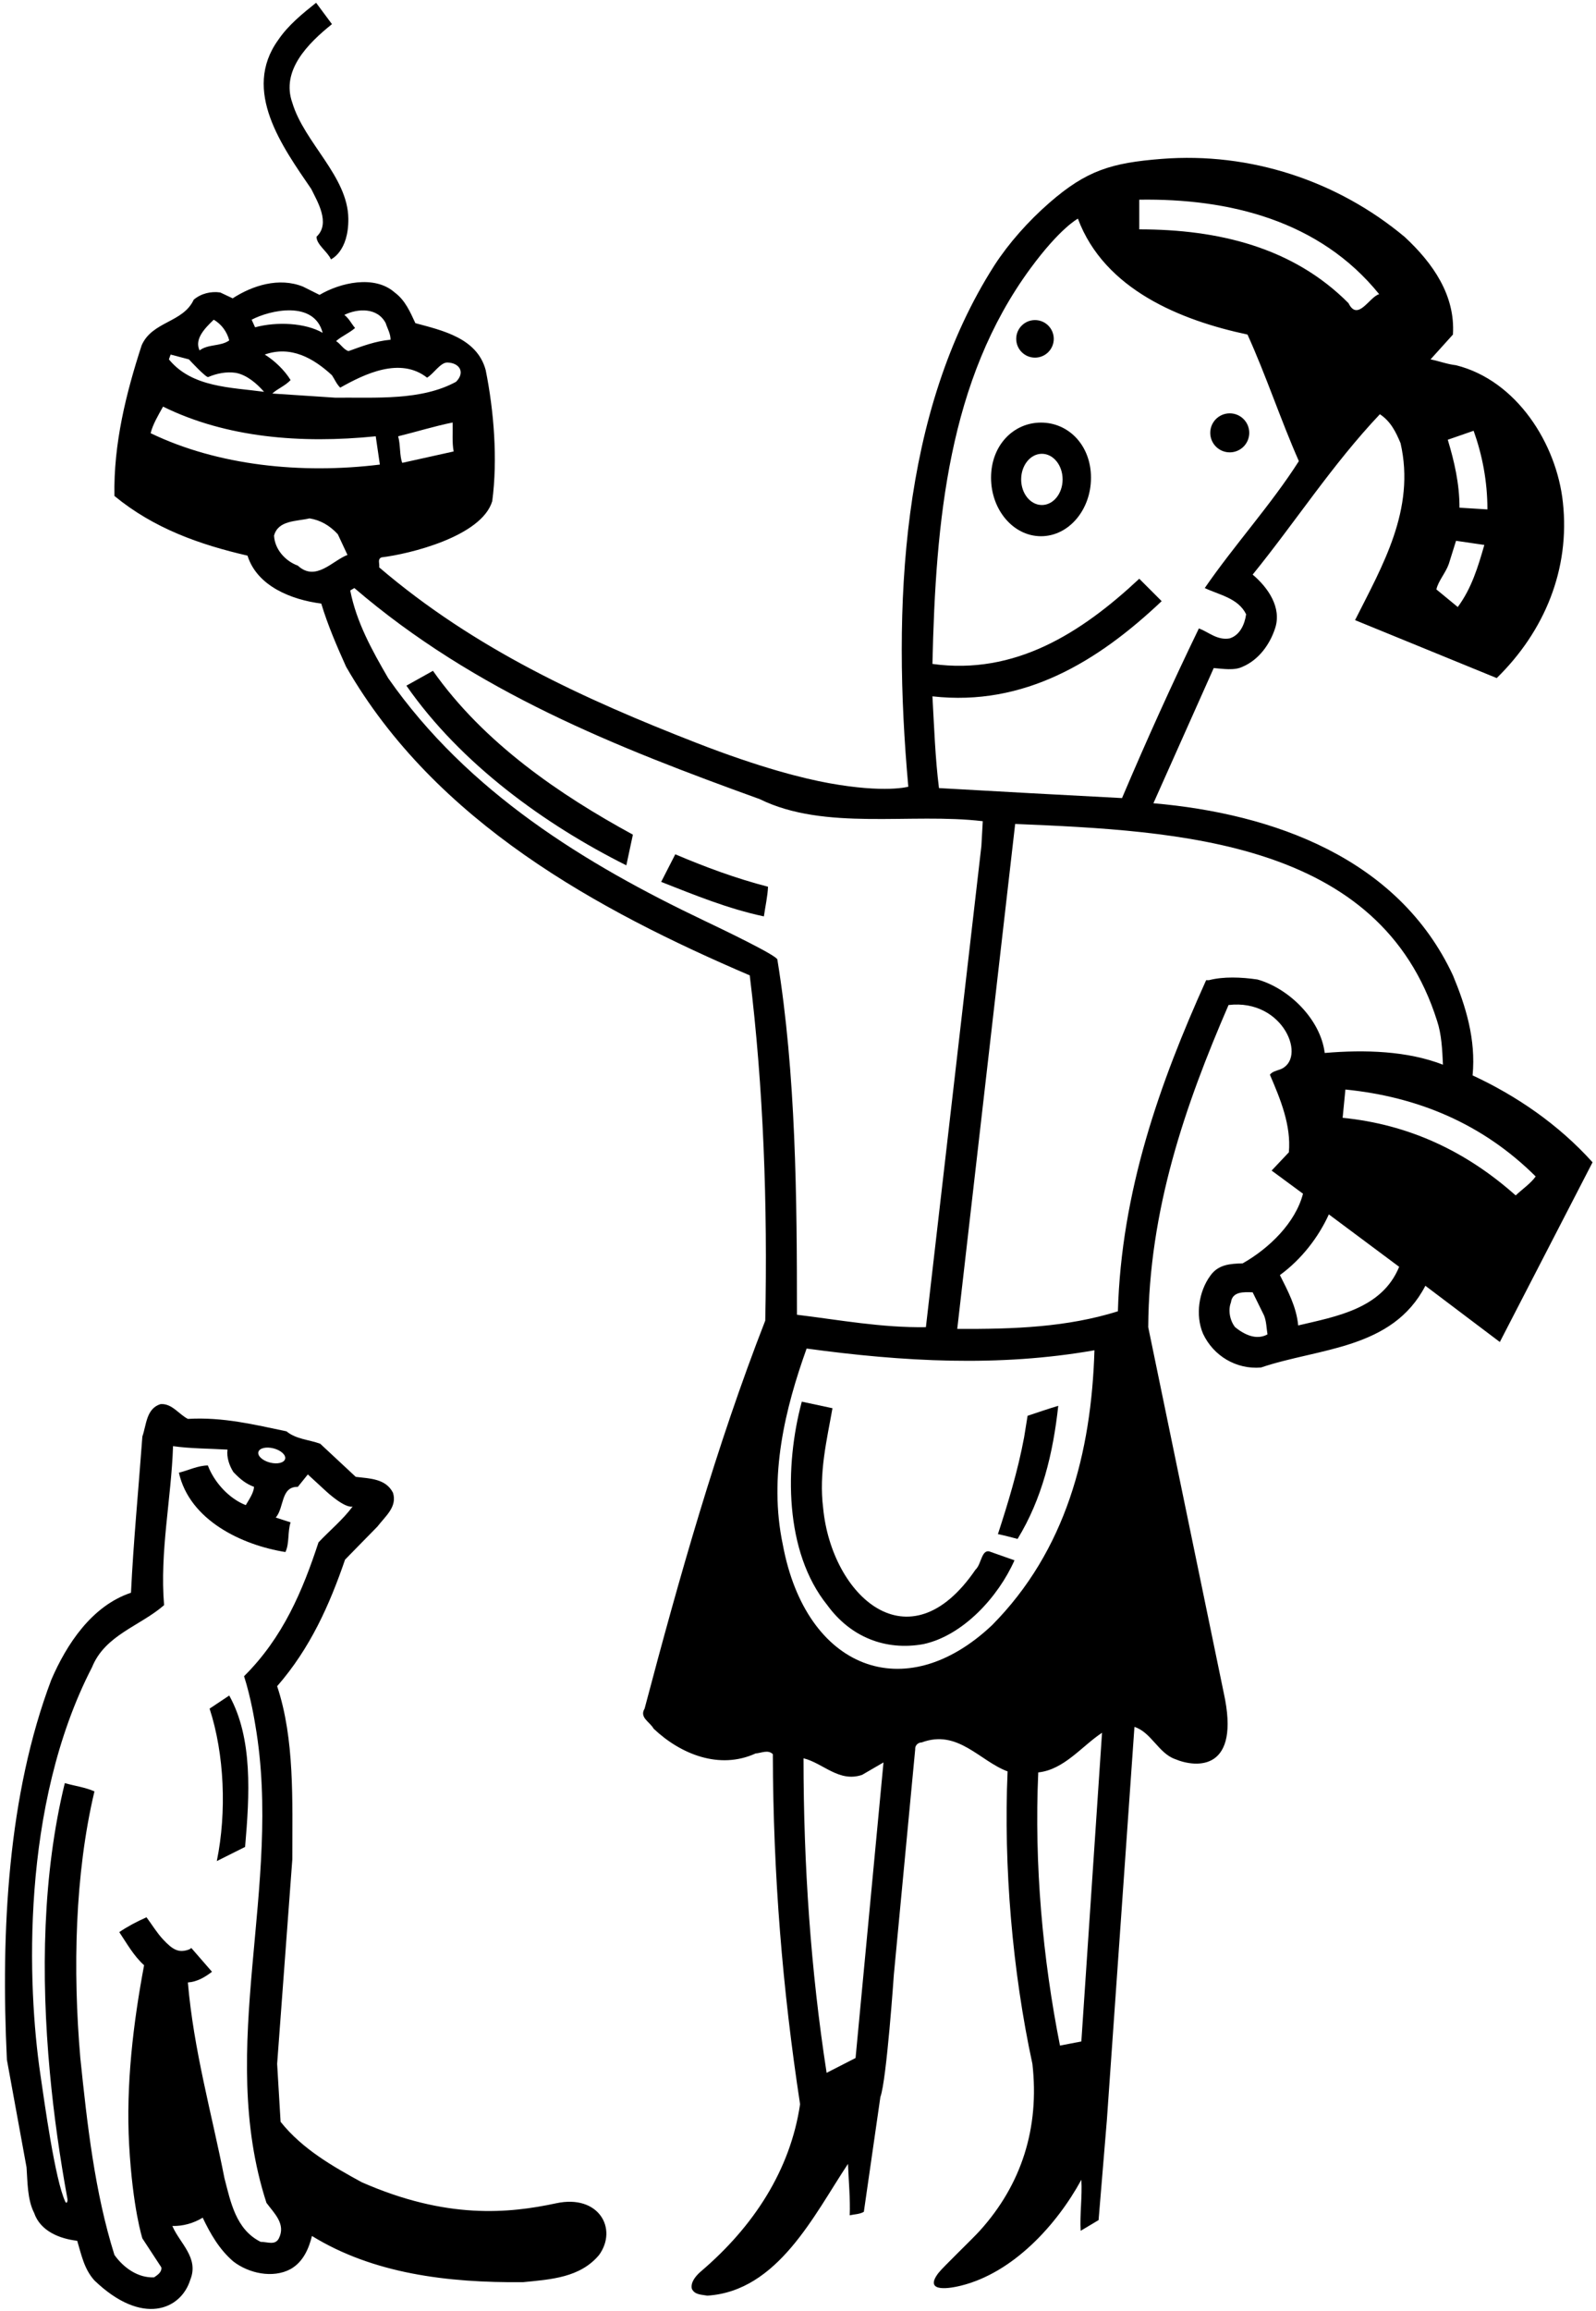 <?xml version="1.0" encoding="UTF-8"?>
<svg xmlns="http://www.w3.org/2000/svg" xmlns:xlink="http://www.w3.org/1999/xlink" width="463pt" height="670pt" viewBox="0 0 463 670" version="1.1">
<g id="surface1">
<path style=" stroke:none;fill-rule:nonzero;fill:rgb(0%,0%,0%);fill-opacity:1;" d="M 300.25 103.695 C 303.258 103.695 305.695 101.258 305.695 98.25 C 305.695 95.242 303.258 92.805 300.25 92.805 C 297.242 92.805 294.805 95.242 294.805 98.25 C 294.805 101.258 297.242 103.695 300.25 103.695 "/>
<path style=" stroke:none;fill-rule:nonzero;fill:rgb(0%,0%,0%);fill-opacity:1;" d="M 356.75 131.156 C 359.875 131.156 362.406 128.625 362.406 125.5 C 362.406 122.375 359.875 119.844 356.75 119.844 C 353.625 119.844 351.094 122.375 351.094 125.5 C 351.094 128.625 353.625 131.156 356.75 131.156 "/>
<path style=" stroke:none;fill-rule:nonzero;fill:rgb(0%,0%,0%);fill-opacity:1;" d="M 302 122.527 C 293.992 122.527 287.504 129.129 287.504 138.5 C 287.504 147.871 293.992 155.473 302 155.473 C 310.008 155.473 316.496 147.871 316.496 138.5 C 316.496 129.129 310.008 122.527 302 122.527 Z M 302.25 146.426 C 298.93 146.426 296.238 143.102 296.238 139 C 296.238 134.898 298.93 131.574 302.25 131.574 C 305.57 131.574 308.262 134.898 308.262 139 C 308.262 143.102 305.57 146.426 302.25 146.426 "/>
<path style=" stroke:none;fill-rule:nonzero;fill:rgb(0%,0%,0%);fill-opacity:1;" d="M 66.5 491.602 L 60.801 495.398 C 65.102 508.602 65.801 525.398 62.898 539.602 L 71.102 535.5 C 72.398 520.5 73.398 504 66.5 491.602 "/>
<path style=" stroke:none;fill-rule:nonzero;fill:rgb(0%,0%,0%);fill-opacity:1;" d="M 91.824 68.633 C 91.781 70.906 95.098 73.023 96 75.199 C 96 75.199 101.168 72.992 101.051 63.363 C 100.898 51.121 88.293 41.418 84.801 29.801 C 81.5 20.5 89.199 12.699 96.301 7 L 91.699 0.801 C 87.699 4 83.602 7.301 80.699 11.602 C 70.102 26.301 81.898 42.5 90.301 54.801 C 92 58.301 96 64.75 91.824 68.633 "/>
<path style=" stroke:none;fill-rule:nonzero;fill:rgb(0%,0%,0%);fill-opacity:1;" d="M 161.387 638.812 C 147.555 641.777 129.543 643.543 104.898 632.699 C 96.5 628.102 87.699 623.102 81.398 615.199 L 80.398 598.402 L 84.801 539.102 C 84.801 522.102 85.5 504.199 80.398 488.898 C 90 477.898 95.602 465.301 100.102 452.199 L 109.5 442.602 C 111.801 439.602 115.301 436.898 114 432.801 C 111.898 428.699 107.301 428.699 103.199 428.199 L 92.898 418.602 C 89.602 417.398 85.898 417.301 83.102 415 C 73.898 413.102 64.801 410.801 54.5 411.398 C 51.801 410 49.898 406.898 46.602 407.102 C 42.398 408.398 42.5 413.102 41.301 416.5 C 40.199 431.602 38.699 447.102 38 461.801 C 26.602 465.602 19.301 476.801 14.898 487 C 2.301 520.301 0.199 559.699 2 597.199 L 7.699 628.398 C 8 632.398 7.898 637.699 9.898 641.602 C 11.699 646.898 17.301 649.102 22.398 649.699 C 23.602 653.699 24.398 657.898 27.398 661.199 C 41.227 674.496 52.496 669.738 55.199 661 C 57.801 654.602 52.102 650.398 50 645.398 C 53 645.5 56.199 644.602 58.801 643 C 61 647.602 63.602 652.199 67.699 655.699 C 72.102 659.102 79.102 660.699 84.301 657.898 C 88 655.801 89.602 651.898 90.5 648.301 C 108.199 659.199 129.699 661.898 151.699 661.699 C 159.801 660.898 168.301 660.398 173.801 653.801 C 179.289 646.176 173.68 636.18 161.387 638.812 Z M 74.957 420.992 C 75.25 419.859 77.223 419.391 79.367 419.945 C 81.508 420.504 83.008 421.871 82.711 423.008 C 82.418 424.141 80.441 424.609 78.301 424.055 C 76.156 423.496 74.66 422.129 74.957 420.992 Z M 80.898 649 C 79.801 651.102 77.602 650 75.602 650 C 68.398 646.398 66.898 638.398 65.102 631.5 C 61.398 612.699 56.199 594.5 54.5 574.801 C 57.199 574.598 59.398 573.301 61.5 571.699 L 55.5 564.801 C 55.227 565.051 54.883 565.23 54.5 565.352 C 51.754 566.219 50.09 565.293 47.324 562.344 C 45.504 560.398 44.02 557.93 42.5 555.898 C 39.801 557.102 37.102 558.5 34.602 560.199 C 36.801 563.5 38.801 567.102 41.801 569.801 C 38.68 586.395 36.484 604.5 37.469 621.992 C 38.496 640.309 41.301 649 41.301 649 L 46.801 657.398 C 47 658.801 45.699 659.602 44.699 660.301 C 40.102 660.5 35.898 657.602 33.199 653.801 C 27.5 635.699 25.301 616 23.301 596.699 C 21.102 571.199 21.699 543.398 27.398 519.398 C 24.699 518.199 21.602 517.801 18.801 517 C 12.359 543.301 11.848 572.633 14.461 600.852 C 15.621 613.418 17.406 625.762 19.559 637.52 C 19.703 638.316 19.297 639.117 18.945 638.367 C 15.957 632.02 12.922 609.688 11.711 601.469 C 7.949 575.973 5.918 523.648 26.699 483.398 C 30.5 474 40.602 471.5 47.602 465.398 C 46.301 450 49.699 434.5 50.199 419.301 C 55 420 60.801 420 66 420.301 C 65.699 422.5 66.5 424.898 67.699 426.801 C 69.699 428.898 71.301 430.199 73.699 431.102 C 73.602 432.801 72.301 434.699 71.301 436.398 C 66.398 434.5 62.102 429.699 60.301 424.898 C 57.5 424.898 54.699 426.301 51.898 427 C 55 440.801 70.199 448 82.801 450 C 84 447.5 83.398 444.102 84.301 441.398 L 80 440 C 82.5 437.102 81.398 431 86.398 431.102 L 89.301 427.5 L 94.699 432.465 C 94.699 432.465 99.988 437.379 102.301 436.801 C 99.398 440.699 95.699 443.699 92.398 447.199 C 87.801 461.199 82.102 474.801 70.801 486 C 72.832 492.336 73.895 499.156 74.07 500.184 C 82.129 547.035 62.621 593.395 77.301 638.699 C 79.5 641.699 83 644.801 80.898 649 "/>
<path style=" stroke:none;fill-rule:nonzero;fill:rgb(0%,0%,0%);fill-opacity:1;" d="M 298.102 410.5 L 297.102 416.699 C 295.301 426.398 292.398 435.898 289.5 444.801 C 291.398 445.199 293.301 445.699 295.199 446.199 C 302.301 434.602 305.5 421.398 307 407.602 C 304 408.5 301.102 409.5 298.102 410.5 "/>
<path style=" stroke:none;fill-rule:nonzero;fill:rgb(0%,0%,0%);fill-opacity:1;" d="M 283 455.102 C 263.621 483.5 241.246 462.574 238.801 437.301 C 237.5 427 239.898 417.398 241.5 408.301 L 232.602 406.398 C 227.602 425 227.5 449.898 240 465.398 C 246.699 474.602 256.801 478.699 267.898 476.699 C 279.398 474.199 289.602 463 294.301 452.398 L 287.5 450 C 284.699 448.699 284.801 453.5 283 455.102 "/>
<path style=" stroke:none;fill-rule:nonzero;fill:rgb(0%,0%,0%);fill-opacity:1;" d="M 427.199 311.801 C 428.199 301.301 425.199 291.699 421.5 282.801 C 405.602 248.699 369.199 235.898 334.602 232.898 L 352.102 193.699 C 354.699 193.898 358.102 194.5 360.5 193.301 C 365.199 191.301 368.398 186.801 369.898 182.199 C 371.898 176.199 367.898 170.398 363.398 166.602 C 375.898 151.199 386.5 134.699 400.301 120.102 C 403.5 122.199 405 125.398 406.301 128.5 C 410.699 147.699 401 164.102 393.102 179.801 L 434.199 196.602 C 448.102 183 455.5 165 453.398 145.699 C 451.602 128.699 440 110.301 422.398 105.898 C 419.801 105.602 417.5 104.699 415 104.199 C 417.301 101.699 419.301 99.398 421.5 97 C 422.199 85.699 415.801 76.398 407.5 68.699 C 388.027 52.43 362.723 44.047 336.984 46.07 C 322.414 47.219 315.188 49.402 304.367 58.848 C 298.27 64.172 292.645 70.512 288.5 76.898 C 261.301 119.398 258.801 175.801 263.5 228.102 C 263.5 228.102 256.832 230.031 240.531 227.078 C 233.102 225.73 220.543 222.605 201.957 215.359 C 169.52 202.711 137.754 188.234 110 164.5 C 110.199 163.5 109.398 162.102 110.699 161.602 C 118.668 160.652 139.73 155.578 142.801 145.301 C 144.398 133.199 143.301 119.199 140.898 107.301 C 138.398 98 128.301 95.801 120.5 93.699 C 119 90.5 117.602 87.102 114.5 84.801 C 108.602 79.602 98.602 82 92.699 85.5 L 87.898 83.102 C 80.898 80.301 73.199 82.801 67.5 86.5 L 63.898 84.801 C 61.199 84.398 58.301 85.102 56.199 86.898 C 53.102 93.602 44.199 93.102 41.102 100.102 C 36.602 113.898 32.898 128.699 33.199 143.801 C 44.602 153.199 57.898 157.898 71.801 161.102 C 74.602 170 84.602 173.898 93.199 175 C 95.102 181.301 97.699 187.301 100.398 193.301 C 126.301 238.398 173.602 264 217.5 282.801 C 221.5 315.398 222.699 349.5 222 382.898 C 207.801 419.301 197.102 457.199 187 495.398 C 185.398 498 188.602 499.301 189.602 501.199 C 197.398 508.602 208.699 513.199 219.199 508.398 C 220.801 508.301 222.801 507.199 224.199 508.602 C 224.301 543.801 227 576.699 232.102 610.102 C 229.301 629.102 218.699 645.5 203.301 658.602 C 201.699 660 200.301 661.801 200.699 663.602 C 201.5 665.398 203.602 665.301 205.199 665.602 C 225.699 664.301 236.199 642.102 246 627.398 C 246.199 632.398 246.699 637.801 246.5 642.301 C 247.898 642 249.398 642 250.602 641.301 L 255.398 608 C 257.199 603.199 259.312 572.48 259.312 572.48 L 265.5 507.199 C 265.398 506.102 266.301 505.199 267.398 505.199 C 277.898 501.301 284.199 510.602 292.301 513.602 C 291.102 541 293.699 571.598 299.5 598.402 C 301.602 616.992 296.344 633.391 284.262 646.762 C 281.984 649.285 273.586 657.297 272.262 659.008 C 268.184 664.289 274.145 663.844 278.742 662.715 C 293.879 658.996 306.57 645.102 313.699 632 C 314 636.801 313.199 642.301 313.5 646.801 L 318.699 643.699 L 321.102 614.699 L 329.102 500.699 C 333.898 502.199 336.102 508.301 340.801 510 C 347.348 512.77 359.969 513.332 355 490.801 L 333.102 384.801 C 333.301 350.801 343.801 320.5 356.398 291.398 C 372.5 289.5 379.387 307.195 371.285 310.098 C 370.254 310.465 369.031 310.727 368.398 311.602 C 371.398 318.602 374.602 326.199 373.898 334.102 L 368.898 339.398 L 378 346.102 C 375.801 354.602 368.102 362 360.5 366.301 C 356.898 366.398 353.398 366.602 351.102 369.898 C 347.801 374.398 346.699 381.301 349 386.699 C 352 393.102 358.602 397.102 365.801 396.5 C 382.602 390.801 403.898 391.301 413.5 372.801 L 435.102 389.102 L 462 337 C 452.102 326 439.898 317.699 427.199 311.801 Z M 427.5 124.898 C 430 131.898 431.5 139.5 431.5 147.699 L 423.398 147.199 C 423.398 140.199 421.898 133.801 420 127.5 Z M 420.301 163.5 L 422.398 156.801 L 430.602 158 C 428.801 164.301 426.898 170.602 422.898 176 L 416.699 170.898 C 417.199 168.5 419.398 166.102 420.301 163.5 Z M 358.301 384.801 C 356.801 382.898 356.199 379.898 357.102 377.602 C 357.5 374.398 360.898 374.602 363.398 374.699 L 366.699 381.398 C 367.398 383.102 367.398 385.102 367.699 386.898 C 364.398 388.699 360.898 386.898 358.301 384.801 Z M 330.5 57.898 C 356.5 57.5 382.801 63.898 400.102 85.301 C 397.301 86 393.898 93.398 391.199 87.898 C 375.102 71.699 353.398 66.5 330.5 66.5 Z M 330.5 167.801 C 313.602 183.602 294.398 195.801 270.5 192.5 C 271.438 150.773 275.172 110.188 298.902 77.863 C 307.57 66.055 312.699 63.398 312.699 63.398 C 320.398 84 342.602 92.898 361.898 97 C 367.301 108.898 371.5 121.699 376.801 133.699 C 368.699 146.398 358.102 158 349.5 170.5 C 353.699 172.5 359.199 173.398 361.5 178.102 C 361.102 181 359.699 184.199 356.699 185.102 C 353.102 185.699 350.699 183.301 347.801 182.199 C 340 198.301 332.5 214.898 325.5 231.398 C 308.301 230.5 289.801 229.5 272.398 228.5 C 271.301 219.801 271 210.801 270.5 201.898 C 297.102 204.898 318.5 191.801 337 174.301 Z M 116.699 134.199 C 115.898 132.301 116.199 128.898 115.5 126.5 C 120.801 125.199 125.898 123.602 131.301 122.5 C 131.398 125.301 131.102 128.199 131.602 130.898 Z M 99.898 91.301 C 103.801 89.398 109.5 89.102 111.898 93.699 C 112.398 95.301 113.301 96.699 113.301 98.5 C 108.898 98.898 105 100.398 101.102 101.801 C 99.699 101.398 98.801 99.699 97.5 98.898 C 99.199 97.398 101.301 96.602 103 95.102 C 101.898 93.801 101.301 92.398 99.898 91.301 Z M 98.699 112.398 C 105.801 108.398 116.102 103.398 123.898 109.5 C 125.84 108.352 127.777 105.035 129.828 105.109 C 133.418 105.246 134.973 108.027 132.301 110.699 C 122.199 116.199 109.199 115.199 97.199 115.301 L 79 114.102 C 80.5 112.699 82.699 111.898 84.301 110.199 C 82.602 107.398 79.602 104.5 76.801 102.801 C 84.398 100.102 91 103.898 96.301 108.801 C 97.102 110 97.602 111.301 98.699 112.398 Z M 93.602 96.5 C 88.602 93.602 80.301 93.199 74 94.898 L 73 92.699 C 78.277 89.906 91.121 86.992 93.602 96.5 Z M 62 92.699 C 64.301 94 65.898 96.301 66.5 98.699 C 64 100.5 60.398 99.699 57.898 101.602 C 56.332 98.332 59.398 95.199 62 92.699 Z M 49.5 102.801 L 54.801 104.199 C 54.801 104.199 59.781 109.586 60.402 109.32 C 62.891 108.262 65.676 107.699 68.398 108.102 C 71.602 108.699 74.5 111.199 76.602 113.602 C 67.102 112.301 55.699 112.398 49 104.199 Z M 43.699 125.602 C 44.301 123.102 45.898 120.398 47.301 117.898 C 65.602 126.898 87.199 128.699 109 126.5 L 110.199 134.699 C 87.398 137.5 63.199 135 43.699 125.602 Z M 86.398 164 C 82.801 162.699 79.699 159.301 79.5 155.301 C 80.699 150.801 86 151.199 89.801 150.301 C 92.898 150.801 95.602 152.301 98 154.898 L 100.801 160.898 C 96.5 162.5 91.602 168.801 86.398 164 Z M 204.285 266.93 C 169.953 250.59 135.727 229.738 112.602 196.602 C 107.898 188.5 103.398 180.398 101.602 171.199 L 102.801 170.5 C 137.898 200.602 178.898 216.699 220.398 231.699 C 239.301 241 264.301 235.602 285.102 238.102 L 284.699 245.301 L 268.602 384.801 C 255.801 385 243.5 382.699 231.199 381.199 C 231.199 347.523 230.922 311.426 225.512 278.207 C 225.312 277 209.734 269.523 204.285 266.93 Z M 248.199 596.699 L 239.801 601 C 235.199 571.301 233.102 540.801 233.102 509.801 C 238.801 511.199 243.398 516.898 250.102 514.602 L 256.301 511 Z M 287.801 471.199 C 262.461 495.133 233.805 483.914 227.102 447.898 C 222.898 428 227.801 408.301 234 391 C 261.898 394.801 289.699 396.398 317.5 391.5 C 316.602 421.301 309.199 449.602 287.801 471.199 Z M 313.699 591.902 L 307.5 593.098 C 302.5 567.898 300 540.699 301.199 513.898 C 308.699 513.102 313.801 506.301 319.699 502.398 Z M 364.801 284 C 360.102 283.301 354.898 283.102 350.699 284.199 L 349.898 284.199 C 336.398 314.102 325.301 345.398 324.301 380.199 C 309.602 384.801 294.301 385.398 277.699 385.301 L 294.5 238.898 C 342.102 240.898 400.398 243.699 416.898 296 C 418.199 299.898 418.398 304.301 418.602 308.699 C 408.301 304.699 396 304.301 384.301 305.301 C 383.102 295.602 374 286.602 364.801 284 Z M 376.602 384.301 C 376.102 378.898 373.602 374.301 371.301 369.699 C 377.602 365.102 382.5 358.699 385.5 352.102 L 405.898 367.301 C 400.898 379.5 387.602 381.699 376.602 384.301 Z M 439.699 346.602 C 425.199 333.699 408.602 326 389.5 324.102 L 390.301 315.898 C 411.301 318 430.102 325.801 445.5 341.102 C 444.102 343.102 441.602 344.801 439.699 346.602 "/>
<path style=" stroke:none;fill-rule:nonzero;fill:rgb(0%,0%,0%);fill-opacity:1;" d="M 125.602 194.5 L 117.898 198.801 C 133.699 221.5 158.102 239.102 181.699 250.898 L 183.602 242 C 162.5 230.5 140.398 215.5 125.602 194.5 "/>
<path style=" stroke:none;fill-rule:nonzero;fill:rgb(0%,0%,0%);fill-opacity:1;" d="M 191.801 255.699 C 201.5 259.5 211.199 263.5 221.602 265.699 C 222 262.898 222.699 259.801 222.801 257.102 C 213.5 254.699 204.602 251.398 195.898 247.699 L 191.801 255.699 "/>
</g>
</svg>
